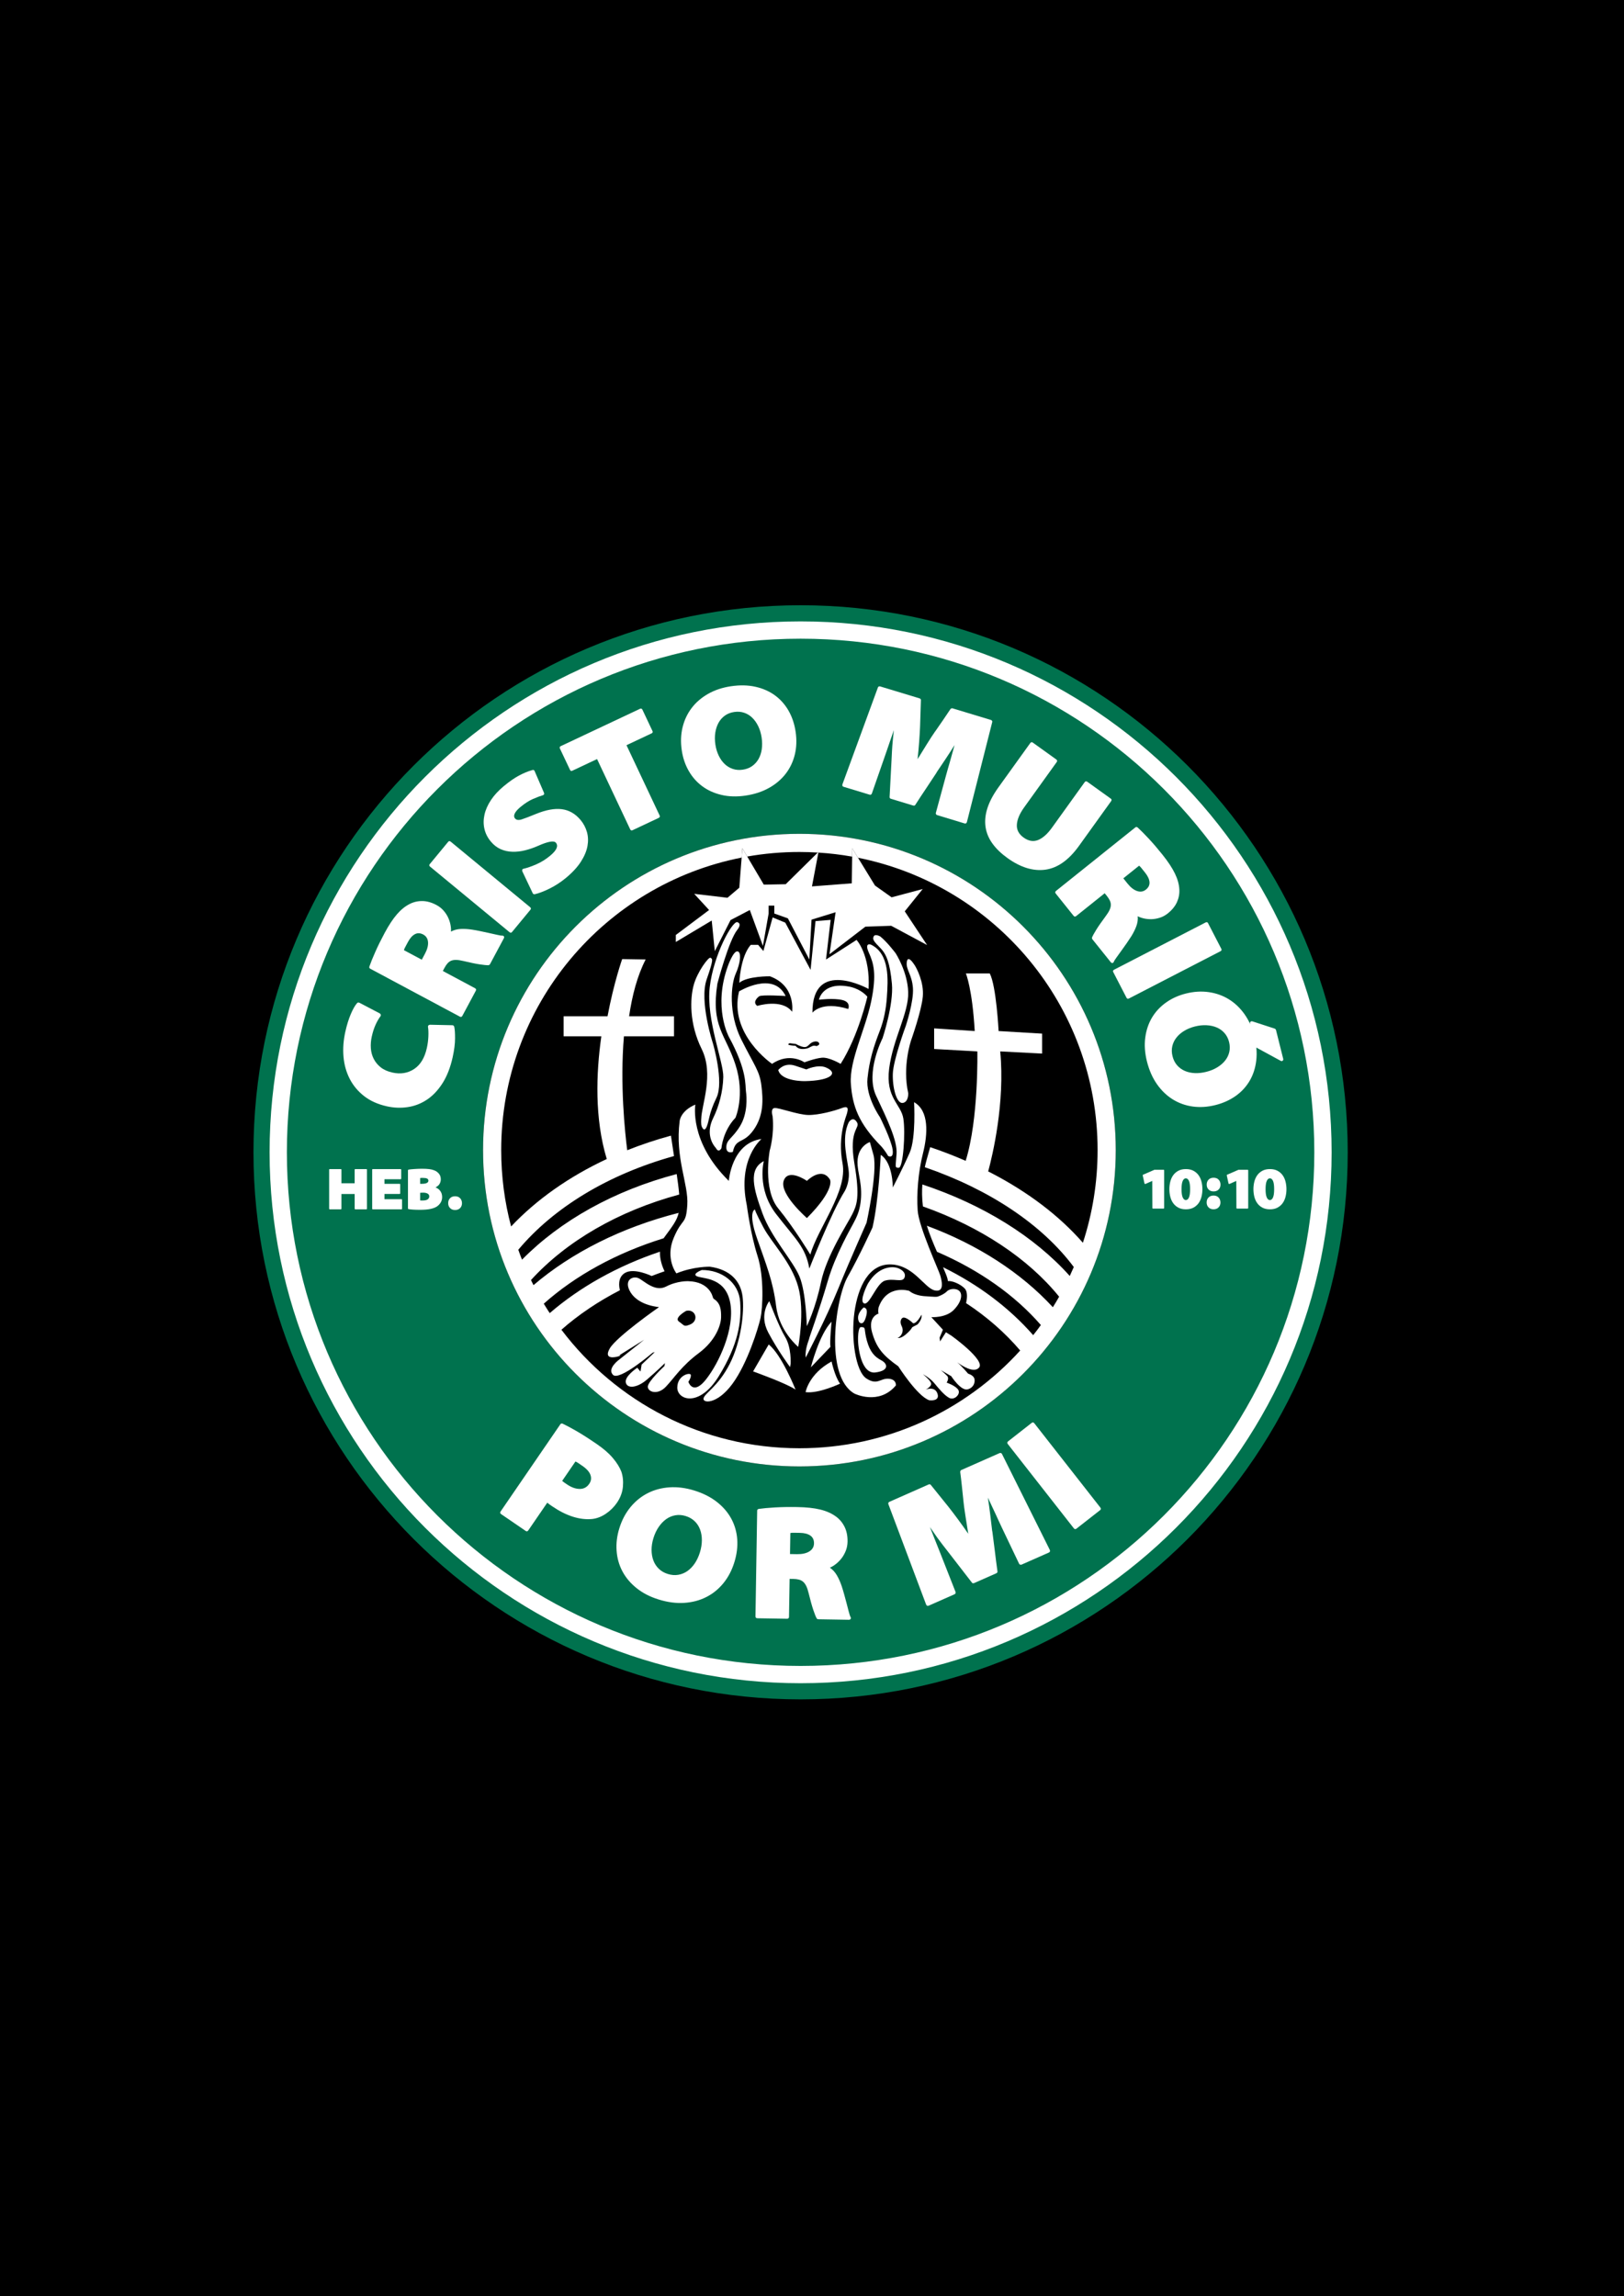 <?xml version="1.0" encoding="utf-8"?>
<!-- Generator: Adobe Illustrator 25.3.0, SVG Export Plug-In . SVG Version: 6.00 Build 0)  -->
<svg version="1.1" id="Layer_1" xmlns="http://www.w3.org/2000/svg" xmlns:xlink="http://www.w3.org/1999/xlink" x="0px" y="0px"
	 viewBox="0 0 841.89 1190.55" style="enable-background:new 0 0 841.89 1190.55;" xml:space="preserve">
<style type="text/css">
	.st0{fill:#00724E;}
	.st1{fill:#FFFFFF;}
</style>
<rect width="841.89" height="1190.55"/>
<g>
	<path class="st0" d="M415.04,313.81c-156.66,0-283.64,127-283.64,283.64c0,156.65,126.98,283.64,283.64,283.64
		c156.65,0,283.63-126.99,283.63-283.64C698.67,440.81,571.69,313.81,415.04,313.81z M414.42,760.31c-90.57,0-164-73.42-164-163.98
		c0-90.58,73.43-164.01,164-164.01s163.99,73.43,163.99,164.01C578.41,686.89,504.99,760.31,414.42,760.31z"/>
	<path class="st1" d="M415.04,322.18c-152.04,0-275.28,123.25-275.28,275.27c0,152.03,123.24,275.27,275.28,275.27
		c152.02,0,275.28-123.24,275.28-275.27C690.32,445.43,567.06,322.18,415.04,322.18z M415.04,863.76
		c-147.09,0-266.32-119.23-266.32-266.31c0-147.07,119.23-266.3,266.32-266.3c147.07,0,266.31,119.23,266.31,266.3
		C681.35,744.53,562.11,863.76,415.04,863.76z"/>
	<g>
		<path class="st1" d="M235.9,538.4c0.01-2.8-0.13-4.81-0.42-6.05c-0.07-0.18-0.18-0.36-0.34-0.54c-0.16-0.17-0.35-0.26-0.57-0.25
			l-11.69-0.25c-0.34,0.04-0.61,0.16-0.8,0.37c-0.19,0.21-0.26,0.46-0.21,0.75c0.22,1.28,0.29,2.93,0.2,4.95
			c-0.09,2.02-0.35,4.02-0.79,5.99c-1.14,5.12-3.34,8.75-6.62,10.91c-3.28,2.15-7.02,2.76-11.23,1.82
			c-2.45-0.55-4.46-1.44-6.03-2.68c-1.57-1.24-2.78-2.7-3.64-4.38c-0.86-1.67-1.36-3.51-1.51-5.5c-0.14-1.99,0.01-4.03,0.48-6.1
			c0.53-2.4,1.2-4.47,2.01-6.22c0.81-1.75,1.65-3.2,2.52-4.35c0.17-0.24,0.21-0.5,0.13-0.77c-0.08-0.27-0.24-0.49-0.48-0.65
			l-10.6-5.55c-0.51-0.22-0.92-0.15-1.23,0.23c-1.04,1.17-2.12,3.05-3.23,5.66c-1.11,2.61-2.06,5.67-2.84,9.19
			c-0.98,4.43-1.3,8.72-0.94,12.89c0.36,4.17,1.43,7.98,3.2,11.45c1.77,3.47,4.26,6.46,7.45,8.96c3.19,2.5,7.14,4.27,11.83,5.32
			c3.63,0.81,7.22,0.95,10.77,0.42c3.56-0.52,6.86-1.79,9.91-3.8c3.05-2.01,5.75-4.83,8.1-8.48c2.35-3.65,4.13-8.19,5.34-13.63
			C235.48,544.43,235.89,541.19,235.9,538.4z"/>
		<path class="st1" d="M231.97,499.52c0.56-0.63,1.19-1.1,1.91-1.4c0.72-0.3,1.58-0.44,2.6-0.42c1.01,0.02,2.26,0.2,3.74,0.56
			c3.57,0.86,6.4,1.44,8.49,1.75c2.09,0.32,3.58,0.46,4.46,0.43c0.39-0.04,0.68-0.23,0.86-0.56l7.15-13.36
			c0.21-0.39,0.23-0.71,0.06-0.99c-0.16-0.27-0.43-0.42-0.79-0.43c-0.51,0.04-1.49-0.11-2.92-0.45c-1.43-0.33-2.93-0.67-4.48-1
			c-1.38-0.31-2.79-0.61-4.21-0.9c-1.42-0.3-2.79-0.55-4.1-0.75c-2.12-0.33-4.1-0.44-5.95-0.35c-1.85,0.1-3.52,0.55-5,1.37
			c0.08-1.07-0.01-2.25-0.25-3.53c-0.25-1.28-0.66-2.53-1.23-3.77c-0.58-1.24-1.36-2.43-2.36-3.58c-0.99-1.15-2.21-2.11-3.66-2.89
			c-2.5-1.34-4.92-2.03-7.26-2.07c-2.33-0.04-4.52,0.45-6.55,1.47c-2.35,1.16-4.58,2.94-6.67,5.35c-2.09,2.41-4.24,5.66-6.43,9.76
			c-1.93,3.61-3.56,6.91-4.87,9.89c-1.32,2.98-2.32,5.46-3.01,7.45c-0.16,0.53-0.03,0.92,0.41,1.15l46.45,24.85
			c0.58,0.31,1.02,0.17,1.33-0.4l6.96-13c0.31-0.58,0.17-1.02-0.4-1.33l-16.69-8.93l0.81-1.52
			C230.88,500.95,231.42,500.15,231.97,499.52z M220.27,494.56l-1.62,3.03l-9.25-4.95c0.11-0.44,0.33-0.97,0.67-1.59
			c0.33-0.63,0.81-1.52,1.43-2.67c1.06-1.97,2.25-3.32,3.59-4.02c1.34-0.71,2.78-0.65,4.32,0.17c1.49,0.8,2.32,2.09,2.48,3.88
			C222.04,490.2,221.51,492.25,220.27,494.56z"/>
		<path class="st1" d="M264.11,483.3c0.51,0.42,0.95,0.39,1.33-0.07l9.54-11.56c0.38-0.46,0.32-0.9-0.18-1.32l-41.14-33.95
			c-0.51-0.42-0.95-0.39-1.33,0.07l-9.54,11.56c-0.38,0.46-0.32,0.9,0.18,1.32L264.11,483.3z"/>
		<path class="st1" d="M254.38,436.24c1.53,1.85,3.25,3.19,5.15,4.03c1.9,0.84,3.92,1.29,6.07,1.35c2.15,0.07,4.35-0.18,6.62-0.75
			c2.26-0.56,4.49-1.33,6.67-2.29c5.18-2.31,8.28-2.85,9.29-1.64c1.39,1.68,0.41,3.92-2.95,6.71c-2.31,1.92-4.72,3.42-7.23,4.5
			c-2.51,1.09-4.71,1.85-6.61,2.29c-0.32,0.05-0.52,0.2-0.63,0.47c-0.1,0.26-0.09,0.55,0.03,0.88l5.4,11.38
			c0.06,0.16,0.21,0.29,0.43,0.39c0.22,0.1,0.45,0.12,0.69,0.06c0.95-0.22,2.05-0.56,3.3-1.03c1.25-0.46,2.59-1.05,4.03-1.75
			c1.44-0.7,2.91-1.52,4.39-2.47c1.48-0.95,2.92-2,4.31-3.15c3.41-2.82,6-5.64,7.8-8.44c1.79-2.8,2.93-5.5,3.4-8.09
			c0.47-2.59,0.38-5.04-0.28-7.33c-0.66-2.29-1.74-4.34-3.24-6.15c-2.72-3.28-5.97-5.16-9.74-5.65c-3.78-0.49-8.28,0.34-13.53,2.49
			c-3.23,1.33-5.65,2.26-7.27,2.78c-1.62,0.53-2.78,0.37-3.48-0.47c-0.59-0.71-0.64-1.58-0.14-2.6c0.5-1.02,1.49-2.14,2.96-3.36
			c2.27-1.88,4.44-3.27,6.5-4.16c2.06-0.89,3.75-1.53,5.07-1.91c0.68-0.21,0.88-0.65,0.59-1.34l-4.83-11.21
			c-0.22-0.52-0.61-0.7-1.17-0.52c-2.19,0.61-4.48,1.55-6.87,2.82c-2.39,1.27-5.03,3.11-7.93,5.51c-2.78,2.3-5,4.71-6.67,7.23
			c-1.67,2.52-2.79,5.04-3.35,7.57c-0.56,2.53-0.58,4.97-0.04,7.33C251.65,432.09,252.74,434.26,254.38,436.24z"/>
		<path class="st1" d="M295.5,399.17c0.26,0.54,0.66,0.69,1.2,0.43l12.82-6.04l17.15,36.39c0.28,0.59,0.69,0.76,1.23,0.51
			l13.56-6.39c0.59-0.28,0.75-0.72,0.47-1.31l-17.15-36.39l12.97-6.11c0.59-0.28,0.76-0.69,0.5-1.23l-5.2-11.04
			c-0.28-0.59-0.72-0.75-1.31-0.47l-41.06,19.35c-0.54,0.26-0.68,0.68-0.4,1.27L295.5,399.17z"/>
		<path class="st1" d="M357,399.63c1.83,3.21,4.16,5.87,7.02,7.99c2.85,2.12,6.18,3.63,9.98,4.53c3.8,0.9,7.95,1.02,12.43,0.36
			c4.65-0.68,8.73-2.02,12.25-4s6.4-4.43,8.65-7.36c2.25-2.93,3.81-6.23,4.71-9.93c0.89-3.69,1.03-7.62,0.42-11.78
			c-0.6-4.05-1.81-7.68-3.63-10.89c-1.83-3.21-4.18-5.87-7.06-7.99c-2.88-2.11-6.25-3.61-10.1-4.47c-3.85-0.87-8.08-0.96-12.67-0.29
			c-4.49,0.66-8.46,1.98-11.92,3.95c-3.46,1.97-6.3,4.42-8.52,7.34c-2.22,2.92-3.79,6.24-4.7,9.97c-0.91,3.72-1.06,7.67-0.45,11.83
			C353.97,392.84,355.17,396.42,357,399.63z M370.81,379.87c0.3-1.92,0.86-3.63,1.69-5.13c0.83-1.5,1.93-2.74,3.3-3.72
			c1.37-0.98,2.98-1.6,4.82-1.87c1.84-0.27,3.55-0.14,5.15,0.4c1.6,0.54,3.01,1.41,4.23,2.61c1.23,1.2,2.26,2.68,3.1,4.43
			c0.84,1.75,1.42,3.71,1.74,5.87c0.31,2.11,0.33,4.11,0.06,6c-0.27,1.89-0.83,3.57-1.66,5.05c-0.83,1.48-1.94,2.7-3.31,3.68
			c-1.38,0.98-3.01,1.6-4.9,1.88c-1.84,0.27-3.56,0.14-5.15-0.4c-1.6-0.54-3.01-1.39-4.23-2.56c-1.22-1.17-2.25-2.62-3.08-4.35
			c-0.83-1.73-1.41-3.64-1.72-5.75C370.53,383.83,370.52,381.79,370.81,379.87z"/>
		<path class="st1" d="M437.36,407.95l13.49,4.09c0.26,0.08,0.5,0.05,0.71-0.08c0.21-0.14,0.36-0.33,0.44-0.6l6.53-18.74
			c0.42-1.19,0.88-2.52,1.38-3.99c0.5-1.47,0.99-2.88,1.45-4.23c0.4-1.13,0.73-2.09,1-2.87c0.26-0.78,0.6-1.76,1.02-2.94
			c-0.21,1.99-0.37,3.58-0.5,4.77c-0.13,1.19-0.22,2.24-0.28,3.17c-0.05,0.93-0.12,1.89-0.19,2.89c-0.08,1-0.14,2.35-0.2,4.05
			l-1.04,19.8c-0.02,0.45,0.23,0.75,0.75,0.91l11.45,3.47c0.52,0.16,0.9,0.04,1.13-0.34c1.84-2.87,3.69-5.69,5.56-8.46
			c1.87-2.77,3.71-5.57,5.54-8.38l-0.1,0.05c1.44-2.13,2.98-4.41,4.59-6.83c1.62-2.42,3.2-4.88,4.76-7.38
			c-0.58,2.11-1.07,3.86-1.46,5.25c-0.39,1.39-0.75,2.66-1.06,3.79c-0.32,1.13-0.63,2.22-0.95,3.27c-0.3,0.99-0.64,2.2-1.01,3.63
			l-5.2,19.14c-0.08,0.26-0.06,0.51,0.07,0.75c0.13,0.24,0.32,0.4,0.58,0.48l14.19,4.3c0.63,0.19,1.04-0.05,1.25-0.73l13.11-51.76
			c0.08-0.26,0.05-0.5-0.08-0.71c-0.14-0.21-0.33-0.36-0.6-0.44l-19.92-6.03c-0.21-0.06-0.42-0.04-0.62,0.07
			c-0.2,0.11-0.36,0.23-0.46,0.37c-1.28,1.95-2.57,3.87-3.88,5.76c-1.31,1.89-2.64,3.8-3.96,5.73l0.02-0.08
			c-1.31,1.89-2.78,4.14-4.4,6.76c-1.62,2.62-3.22,5.2-4.79,7.75c0.32-2.93,0.58-5.83,0.8-8.7c0.21-2.87,0.37-5.52,0.48-7.94
			l0.45-13.9c0.04-0.5-0.21-0.83-0.73-0.99l-20.46-6.2c-0.21-0.06-0.43-0.04-0.66,0.06c-0.23,0.1-0.39,0.28-0.46,0.54l-18.37,50.16
			C436.52,407.33,436.74,407.76,437.36,407.95z"/>
		<path class="st1" d="M510.92,428.81c0.46,3.06,1.65,5.91,3.58,8.57c1.92,2.66,4.5,5.15,7.74,7.48c6.83,4.91,13.4,6.92,19.72,6.05
			c6.31-0.88,12.1-4.98,17.36-12.29L576,415.4c0.38-0.53,0.33-0.97-0.16-1.32l-12.18-8.75c-0.53-0.38-0.99-0.31-1.37,0.22
			l-16.92,23.55c-2.39,3.33-4.81,5.47-7.25,6.44c-2.44,0.97-4.93,0.54-7.46-1.27c-2.53-1.82-3.7-4.07-3.51-6.76
			c0.18-2.69,1.43-5.63,3.72-8.83l16.92-23.55c0.38-0.53,0.31-0.99-0.22-1.37l-12.18-8.75c-0.49-0.35-0.92-0.26-1.31,0.27
			l-16.45,22.89c-2.77,3.86-4.7,7.5-5.78,10.93C510.77,422.52,510.46,425.76,510.92,428.81z"/>
		<path class="st1" d="M547.31,463.3l9.22,11.51c0.41,0.51,0.87,0.56,1.38,0.15l14.77-11.83l1.08,1.34
			c0.68,0.85,1.21,1.66,1.57,2.42c0.36,0.76,0.54,1.53,0.53,2.3c-0.01,0.78-0.22,1.63-0.63,2.55c-0.41,0.92-1.08,2-1.99,3.22
			c-2.19,2.94-3.84,5.32-4.95,7.12c-1.11,1.8-1.83,3.11-2.15,3.93c-0.12,0.37-0.06,0.71,0.18,1.01l9.48,11.83
			c0.27,0.34,0.57,0.49,0.88,0.45c0.32-0.04,0.55-0.23,0.7-0.56c0.17-0.49,0.69-1.32,1.56-2.51c0.87-1.19,1.76-2.43,2.68-3.72
			c0.83-1.15,1.66-2.32,2.49-3.51c0.83-1.19,1.6-2.35,2.31-3.47c1.13-1.82,2.02-3.59,2.66-5.33c0.64-1.74,0.88-3.45,0.71-5.14
			c0.95,0.49,2.07,0.88,3.34,1.16c1.27,0.28,2.59,0.39,3.95,0.35c1.36-0.04,2.77-0.3,4.22-0.76c1.45-0.46,2.81-1.2,4.09-2.23
			c2.22-1.77,3.8-3.73,4.76-5.86c0.95-2.13,1.36-4.33,1.22-6.6c-0.14-2.62-0.9-5.36-2.3-8.24c-1.39-2.87-3.54-6.12-6.44-9.75
			c-2.56-3.2-4.95-5.99-7.18-8.37c-2.22-2.38-4.11-4.28-5.66-5.7c-0.43-0.36-0.83-0.38-1.22-0.08l-41.11,32.93
			C546.95,462.33,546.9,462.79,547.31,463.3z M590.52,448.84c0.36,0.27,0.76,0.69,1.2,1.24c0.44,0.55,1.08,1.34,1.9,2.37
			c1.4,1.75,2.16,3.38,2.29,4.89c0.12,1.51-0.5,2.81-1.86,3.9c-1.32,1.06-2.84,1.31-4.54,0.75c-1.71-0.56-3.38-1.86-5.02-3.91
			l-2.15-2.69L590.52,448.84z"/>
		<path class="st1" d="M633.14,491.96l-6.88-13.32c-0.28-0.53-0.7-0.65-1.29-0.35l-47.39,24.47c-0.58,0.3-0.74,0.72-0.46,1.25
			l6.88,13.32c0.28,0.53,0.7,0.65,1.29,0.35l47.39-24.47C633.26,492.92,633.41,492.5,633.14,491.96z"/>
		<path class="st1" d="M665.22,548.97l-3.74-14.94c-0.07-0.27-0.27-0.5-0.6-0.69l-11.59-3.77c-0.42-0.12-0.76-0.06-1.01,0.17
			s-0.32,0.56-0.22,0.98l0.11,0.42c-0.86-1.91-1.86-3.67-3.01-5.3c-2.31-3.25-5.03-5.83-8.15-7.75c-3.13-1.92-6.59-3.15-10.39-3.69
			c-3.79-0.54-7.73-0.3-11.81,0.72c-3.87,0.97-7.31,2.52-10.32,4.66c-3.01,2.13-5.43,4.72-7.26,7.77c-1.82,3.05-3,6.51-3.52,10.39
			c-0.52,3.87-0.23,8.01,0.87,12.41c1.15,4.55,2.88,8.48,5.2,11.79c2.32,3.3,5.04,5.92,8.18,7.87c3.13,1.94,6.58,3.18,10.34,3.7
			c3.77,0.52,7.69,0.27,11.77-0.75c3.97-1,7.46-2.57,10.47-4.7c3.02-2.13,5.43-4.74,7.25-7.81c1.82-3.08,2.97-6.57,3.45-10.5
			c0.27-2.19,0.29-4.47,0.05-6.84c0.07,0.09,0.16,0.15,0.26,0.17l12.32,6.71c0.4,0.23,0.75,0.23,1.05-0.02
			C665.23,549.73,665.33,549.39,665.22,548.97z M637.27,545.43c-0.37,1.64-1.1,3.13-2.17,4.47c-1.07,1.34-2.44,2.52-4.1,3.52
			c-1.66,1.01-3.55,1.78-5.67,2.31c-2.07,0.52-4.06,0.74-5.96,0.65c-1.91-0.08-3.64-0.47-5.19-1.15s-2.88-1.66-3.99-2.93
			c-1.1-1.27-1.89-2.83-2.35-4.69c-0.46-1.8-0.49-3.52-0.12-5.16c0.38-1.64,1.09-3.13,2.14-4.46c1.04-1.34,2.38-2.5,4.02-3.5
			c1.63-1,3.49-1.76,5.55-2.28c2.12-0.53,4.15-0.75,6.09-0.64c1.94,0.1,3.7,0.49,5.28,1.17c1.57,0.67,2.91,1.65,4.02,2.92
			c1.11,1.27,1.89,2.8,2.34,4.61C637.61,542.07,637.65,543.79,637.27,545.43z"/>
	</g>
	<g>
		<path class="st1" d="M322.92,770.84c0.26-2.89-0.02-5.5-0.82-7.84c-0.87-2.25-2.33-4.59-4.38-7.02c-2.05-2.44-4.83-4.86-8.34-7.26
			c-4.12-2.82-7.6-5.05-10.44-6.69c-2.84-1.63-5.24-2.92-7.22-3.86c-0.53-0.23-0.94-0.13-1.23,0.29l-30.95,45.18
			c-0.39,0.56-0.3,1.04,0.27,1.42l12.72,8.71c0.51,0.35,0.96,0.25,1.35-0.31l9.82-14.33c0.34,0.3,0.75,0.62,1.22,0.94
			c0.47,0.32,0.94,0.64,1.41,0.96c3.56,2.44,7.09,4.22,10.59,5.34c3.5,1.12,6.87,1.52,10.12,1.2c2.48-0.3,4.85-1.22,7.11-2.77
			c2.26-1.55,4.17-3.44,5.71-5.69C321.63,776.49,322.66,773.73,322.92,770.84z M305.45,769.36c-1.22,1.78-2.88,2.65-4.99,2.62
			c-2.11-0.03-4.29-0.82-6.54-2.36c-0.61-0.42-1.1-0.75-1.48-1.01c-0.33-0.23-0.66-0.49-1.01-0.79l6.88-10.05
			c0.44,0.16,0.94,0.44,1.5,0.82c0.56,0.39,1.24,0.85,2.04,1.4c2.29,1.57,3.72,3.17,4.26,4.78
			C306.67,766.38,306.45,767.91,305.45,769.36z"/>
		<path class="st1" d="M379.15,787.5c-1.75-3.27-4.24-6.19-7.46-8.73c-3.22-2.54-7.14-4.53-11.75-5.96
			c-4.5-1.39-8.82-1.94-12.95-1.65c-4.13,0.29-7.9,1.31-11.29,3.06c-3.39,1.74-6.36,4.15-8.88,7.23c-2.53,3.08-4.44,6.71-5.74,10.89
			c-1.23,3.96-1.71,7.85-1.43,11.68c0.27,3.83,1.27,7.38,2.99,10.64c1.72,3.27,4.16,6.18,7.33,8.73c3.16,2.55,6.99,4.53,11.49,5.92
			c4.66,1.45,9.09,2.03,13.28,1.75c4.19-0.28,7.99-1.28,11.41-3.02c3.42-1.73,6.38-4.13,8.87-7.19c2.49-3.06,4.39-6.68,5.68-10.86
			c1.26-4.07,1.75-8.02,1.49-11.84C381.91,794.33,380.9,790.77,379.15,787.5z M362.83,804.91c-0.66,2.12-1.54,4-2.64,5.65
			c-1.11,1.65-2.38,2.98-3.82,3.99c-1.44,1.01-3.03,1.66-4.75,1.96c-1.73,0.3-3.54,0.15-5.44-0.44c-1.84-0.57-3.39-1.47-4.65-2.69
			c-1.26-1.22-2.19-2.66-2.81-4.3c-0.62-1.65-0.93-3.47-0.94-5.46c-0.01-1.99,0.32-4.05,0.97-6.16c0.67-2.17,1.58-4.09,2.72-5.76
			c1.14-1.67,2.44-3.02,3.89-4.06c1.45-1.04,3.04-1.7,4.77-2c1.73-0.3,3.51-0.16,5.36,0.41c1.84,0.57,3.39,1.47,4.65,2.69
			c1.26,1.22,2.19,2.67,2.8,4.34c0.61,1.68,0.92,3.52,0.91,5.54C363.84,800.65,363.5,802.74,362.83,804.91z"/>
		<path class="st1" d="M439.98,835.54c-0.37-1.48-0.78-3.02-1.2-4.62c-0.37-1.43-0.76-2.87-1.17-4.32c-0.4-1.45-0.82-2.84-1.25-4.15
			c-0.71-2.11-1.54-4-2.51-5.66c-0.97-1.66-2.18-2.99-3.64-3.98c1.03-0.44,2.08-1.07,3.14-1.91c1.06-0.84,2.03-1.81,2.9-2.93
			c0.87-1.12,1.6-2.41,2.19-3.88c0.59-1.47,0.9-3.05,0.93-4.75c0.05-2.95-0.46-5.51-1.54-7.69c-1.07-2.17-2.56-3.96-4.47-5.35
			c-2.19-1.62-4.89-2.83-8.12-3.62c-3.22-0.79-7.25-1.22-12.07-1.3c-4.26-0.07-8.08,0-11.46,0.2c-3.38,0.2-6.15,0.45-8.32,0.76
			c-0.57,0.11-0.86,0.41-0.87,0.92L391.64,838c-0.01,0.68,0.32,1.03,1.01,1.04l15.33,0.25c0.68,0.01,1.03-0.32,1.04-1.01l0.32-19.67
			l1.79,0.03c1.13,0.02,2.13,0.13,2.98,0.35c0.85,0.21,1.58,0.58,2.2,1.1c0.62,0.52,1.16,1.25,1.63,2.2
			c0.47,0.94,0.89,2.19,1.26,3.73c0.91,3.71,1.71,6.6,2.41,8.68c0.7,2.09,1.28,3.53,1.72,4.33c0.22,0.34,0.53,0.52,0.93,0.53
			l15.75,0.26c0.45,0.01,0.77-0.13,0.94-0.41c0.17-0.28,0.18-0.59,0.02-0.94C440.68,838,440.35,837.03,439.98,835.54z
			 M419.57,804.38c-1.58,1-3.73,1.47-6.45,1.43l-3.58-0.06l0.18-10.9c0.46-0.11,1.05-0.15,1.79-0.14c0.74,0.01,1.79,0.03,3.15,0.05
			c2.33,0.04,4.14,0.51,5.43,1.41c1.29,0.9,1.92,2.26,1.89,4.08C421.95,802,421.15,803.38,419.57,804.38z"/>
		<path class="st1" d="M519.44,753.88c-0.11-0.26-0.3-0.43-0.55-0.5c-0.25-0.08-0.51-0.06-0.77,0.06l-19.79,8.75
			c-0.21,0.09-0.35,0.25-0.44,0.47c-0.09,0.23-0.12,0.43-0.1,0.61c0.32,2.41,0.6,4.8,0.84,7.17c0.24,2.38,0.5,4.78,0.76,7.2
			l-0.03-0.08c0.24,2.38,0.61,5.15,1.11,8.31c0.5,3.16,0.99,6.28,1.48,9.36c-1.74-2.52-3.49-4.99-5.27-7.4
			c-1.78-2.41-3.45-4.61-5.01-6.59l-9.07-11.26c-0.31-0.42-0.73-0.52-1.24-0.29l-20.33,8.99c-0.21,0.09-0.37,0.26-0.48,0.49
			c-0.11,0.24-0.11,0.48,0,0.74l19.54,51.99c0.3,0.68,0.76,0.88,1.38,0.6l13.4-5.92c0.26-0.11,0.43-0.3,0.5-0.55
			c0.08-0.25,0.06-0.5-0.06-0.77l-7.55-19.2c-0.48-1.22-1.02-2.58-1.62-4.08c-0.6-1.5-1.18-2.94-1.72-4.31
			c-0.45-1.16-0.84-2.14-1.16-2.93c-0.32-0.79-0.72-1.79-1.19-3.01c1.19,1.71,2.14,3.08,2.84,4.1c0.7,1.03,1.34,1.92,1.93,2.68
			c0.59,0.77,1.19,1.57,1.81,2.41c0.62,0.84,1.48,1.95,2.59,3.33l12.61,16.31c0.29,0.37,0.69,0.44,1.21,0.21l11.37-5.03
			c0.52-0.23,0.74-0.57,0.66-1.04c-0.49-3.51-0.95-6.98-1.35-10.44c-0.41-3.45-0.85-6.9-1.32-10.36l-0.04,0.11
			c-0.31-2.66-0.64-5.49-1.01-8.49c-0.37-3-0.78-6.02-1.25-9.04c0.97,2.05,1.77,3.77,2.41,5.13c0.63,1.37,1.21,2.6,1.73,3.7
			c0.52,1.11,1.01,2.18,1.47,3.22c0.44,0.99,0.99,2.17,1.66,3.55l8.88,18.61c0.11,0.26,0.3,0.44,0.56,0.54
			c0.26,0.1,0.52,0.1,0.78-0.02l14.1-6.23c0.62-0.28,0.79-0.75,0.49-1.43L519.44,753.88z"/>
		<path class="st1" d="M536.21,737.96c-0.42-0.54-0.88-0.61-1.37-0.23l-12.27,9.61c-0.49,0.39-0.53,0.85-0.11,1.38l34.19,43.65
			c0.42,0.54,0.88,0.61,1.37,0.23l12.27-9.61c0.49-0.39,0.53-0.85,0.11-1.38L536.21,737.96z"/>
	</g>
	<g>
		<path class="st1" d="M189.88,606.15h-5.66c-0.25,0-0.37,0.12-0.37,0.37v6.98H177v-6.98c0-0.25-0.12-0.37-0.37-0.37h-5.66
			c-0.23,0-0.34,0.12-0.34,0.37v20.12c0,0.25,0.11,0.37,0.34,0.37h5.66c0.25,0,0.37-0.12,0.37-0.37v-7.57h6.86v7.57
			c0,0.25,0.12,0.37,0.37,0.37h5.66c0.23,0,0.34-0.12,0.34-0.37v-20.12C190.22,606.27,190.11,606.15,189.88,606.15z"/>
		<path class="st1" d="M208.09,621.76h-8.78v-2.72h7.82c0.23,0,0.34-0.12,0.34-0.37v-4.54c0-0.23-0.11-0.34-0.34-0.34h-7.82v-2.38
			h8.31c0.25,0,0.37-0.11,0.37-0.34v-4.54c0-0.25-0.12-0.37-0.37-0.37h-14.34c-0.23,0-0.34,0.12-0.34,0.37v20.12
			c0,0.25,0.11,0.37,0.34,0.37h14.8c0.23,0,0.34-0.12,0.34-0.37v-4.54C208.43,621.87,208.31,621.76,208.09,621.76z"/>
		<path class="st1" d="M225.76,615.64c1.03-0.51,1.75-1.14,2.15-1.87c0.4-0.73,0.6-1.51,0.6-2.33c0-1.15-0.32-2.12-0.97-2.9
			c-0.65-0.78-1.43-1.35-2.33-1.7c-0.41-0.16-0.83-0.3-1.27-0.42c-0.43-0.11-0.91-0.2-1.42-0.26c-0.52-0.06-1.09-0.11-1.71-0.14
			c-0.63-0.03-1.33-0.05-2.12-0.05c-0.68,0-1.36,0.02-2.06,0.05c-0.69,0.03-1.34,0.07-1.96,0.11c-0.62,0.04-1.18,0.09-1.68,0.14
			c-0.51,0.05-0.91,0.11-1.22,0.17c-0.06,0.02-0.12,0.07-0.19,0.14c-0.06,0.07-0.09,0.14-0.09,0.2v19.78c0,0.08,0.03,0.15,0.09,0.22
			c0.06,0.06,0.12,0.1,0.19,0.12c0.56,0.1,1.31,0.19,2.27,0.26c0.96,0.07,2.15,0.11,3.57,0.11c2.29,0,4.14-0.15,5.56-0.46
			c1.42-0.31,2.54-0.74,3.37-1.3c0.78-0.54,1.42-1.22,1.92-2.04c0.49-0.82,0.74-1.76,0.74-2.81c0-1.19-0.3-2.22-0.9-3.07
			C227.7,616.71,226.85,616.07,225.76,615.64z M217.79,610.79c0.19-0.04,0.4-0.06,0.65-0.06c0.27,0,0.61,0,1.02,0
			c1.75,0,2.63,0.47,2.63,1.42c0,0.52-0.28,0.92-0.83,1.21c-0.56,0.29-1.43,0.43-2.63,0.43h-0.83V610.79z M222.26,621.29
			c-0.18,0.27-0.41,0.49-0.71,0.66c-0.3,0.18-0.65,0.3-1.05,0.37c-0.4,0.07-0.82,0.11-1.25,0.11c-0.33,0-0.61,0-0.83,0
			c-0.23,0-0.43-0.01-0.62-0.03v-3.96l1.11-0.06c1.03-0.06,1.89,0.07,2.58,0.39c0.69,0.32,1.04,0.84,1.04,1.56
			C222.52,620.71,222.43,621.03,222.26,621.29z"/>
		<path class="st1" d="M235.92,620.24c-1.09,0-1.96,0.34-2.61,1c-0.65,0.67-0.97,1.53-0.97,2.58c0,1.03,0.32,1.88,0.97,2.55
			c0.65,0.67,1.52,1,2.61,1c1.09,0,1.96-0.34,2.61-1c0.65-0.67,0.97-1.52,0.97-2.55c-0.02-1.05-0.35-1.91-0.99-2.58
			C237.88,620.58,237.02,620.24,235.92,620.24z"/>
	</g>
	<g>
		<path class="st1" d="M603.12,606.49h-4.6l-5.9,2.56c-0.08,0.02-0.14,0.07-0.19,0.15c-0.04,0.08-0.05,0.17-0.03,0.25l0.9,4.14
			c0.04,0.12,0.11,0.21,0.22,0.25c0.1,0.04,0.21,0.04,0.31,0c0.54-0.23,1.11-0.48,1.72-0.76c0.61-0.28,1.2-0.54,1.78-0.79
			l0.06,13.97c0,0.25,0.11,0.37,0.34,0.37h5.41c0.25,0,0.37-0.12,0.37-0.37v-19.41C603.49,606.61,603.37,606.49,603.12,606.49z"/>
		<path class="st1" d="M621.34,609.32c-0.69-0.96-1.58-1.73-2.66-2.3c-1.08-0.58-2.38-0.87-3.91-0.87c-1.53,0-2.83,0.29-3.91,0.87
			c-1.08,0.58-1.97,1.34-2.66,2.3c-0.69,0.96-1.19,2.07-1.51,3.32c-0.32,1.26-0.48,2.56-0.48,3.92c0,1.38,0.16,2.7,0.48,3.96
			c0.32,1.26,0.82,2.36,1.51,3.32c0.69,0.96,1.58,1.73,2.66,2.3c1.08,0.58,2.38,0.87,3.91,0.87c1.52,0,2.83-0.29,3.91-0.87
			c1.08-0.58,1.97-1.34,2.66-2.3c0.69-0.96,1.19-2.07,1.51-3.32c0.32-1.26,0.48-2.57,0.48-3.96c0-1.36-0.16-2.67-0.48-3.92
			C622.53,611.38,622.03,610.28,621.34,609.32z M616.36,620.86c-0.4,0.91-0.94,1.36-1.62,1.36c-0.66,0-1.19-0.45-1.61-1.36
			c-0.41-0.91-0.62-2.34-0.62-4.3c0-1.96,0.21-3.38,0.62-4.28c0.41-0.9,0.95-1.34,1.61-1.34c0.68,0,1.22,0.45,1.62,1.34
			c0.4,0.9,0.6,2.32,0.6,4.28C616.96,618.52,616.76,619.95,616.36,620.86z"/>
		<path class="st1" d="M629.11,619.87c-1.09,0-1.96,0.34-2.61,1c-0.65,0.67-0.97,1.53-0.97,2.58c0,1.03,0.32,1.88,0.97,2.55
			c0.65,0.67,1.52,1,2.61,1c1.09,0,1.96-0.34,2.61-1c0.65-0.67,0.97-1.52,0.97-2.55c-0.02-1.05-0.35-1.91-0.99-2.58
			C631.06,620.21,630.2,619.87,629.11,619.87z"/>
		<path class="st1" d="M629.14,610.63c-1.09,0-1.96,0.33-2.61,0.99c-0.65,0.66-0.97,1.51-0.97,2.56c0,1.05,0.32,1.91,0.97,2.56
			c0.65,0.66,1.52,0.99,2.61,0.99c1.09,0,1.96-0.33,2.61-0.99c0.65-0.66,0.97-1.51,0.97-2.56c-0.02-1.05-0.35-1.91-0.99-2.56
			C631.1,610.96,630.23,610.63,629.14,610.63z"/>
		<path class="st1" d="M646.69,606.49h-4.6l-5.9,2.56c-0.08,0.02-0.14,0.07-0.19,0.15c-0.04,0.08-0.05,0.17-0.03,0.25l0.9,4.14
			c0.04,0.12,0.11,0.21,0.22,0.25c0.1,0.04,0.21,0.04,0.31,0c0.54-0.23,1.11-0.48,1.72-0.76c0.61-0.28,1.2-0.54,1.78-0.79
			l0.06,13.97c0,0.25,0.11,0.37,0.34,0.37h5.41c0.25,0,0.37-0.12,0.37-0.37v-19.41C647.06,606.61,646.94,606.49,646.69,606.49z"/>
		<path class="st1" d="M666.42,612.64c-0.32-1.26-0.82-2.36-1.51-3.32c-0.69-0.96-1.58-1.73-2.66-2.3
			c-1.08-0.58-2.39-0.87-3.91-0.87c-1.53,0-2.83,0.29-3.91,0.87c-1.08,0.58-1.97,1.34-2.66,2.3c-0.69,0.96-1.19,2.07-1.51,3.32
			c-0.32,1.26-0.48,2.56-0.48,3.92c0,1.38,0.16,2.7,0.48,3.96c0.32,1.26,0.82,2.36,1.51,3.32c0.69,0.96,1.58,1.73,2.66,2.3
			c1.08,0.58,2.38,0.87,3.91,0.87c1.52,0,2.83-0.29,3.91-0.87c1.08-0.58,1.97-1.34,2.66-2.3c0.69-0.96,1.19-2.07,1.51-3.32
			c0.32-1.26,0.48-2.57,0.48-3.96C666.9,615.21,666.74,613.9,666.42,612.64z M659.93,620.86c-0.4,0.91-0.94,1.36-1.62,1.36
			c-0.66,0-1.19-0.45-1.61-1.36c-0.41-0.91-0.62-2.34-0.62-4.3c0-1.96,0.21-3.38,0.62-4.28c0.41-0.9,0.95-1.34,1.61-1.34
			c0.68,0,1.22,0.45,1.62,1.34c0.4,0.9,0.6,2.32,0.6,4.28C660.53,618.52,660.33,619.95,659.93,620.86z"/>
	</g>
	<path class="st1" d="M414.42,432.32c-90.57,0-164,73.43-164,164.01c0,90.56,73.43,163.98,164,163.98
		c90.57,0,163.99-73.42,163.99-163.98C578.41,505.75,504.99,432.32,414.42,432.32z M518.52,545.14l21.72,1.12v-10.34l-22.56-1.34
		c0,0-1.18-23.42-4.59-29.87h-12.38c0,0,3.33,7.81,4.59,29.87l-21.04-1.38v10.69l22.4,1.25c0,0,0.74,35.1-6.05,56.71
		c-0.02,0-0.02,0-0.03,0c-0.21-0.1-0.41-0.18-0.61-0.26c-0.04-0.02-0.1-0.05-0.14-0.06c-5.67-2.44-11.54-4.71-17.62-6.75
		c-1.41,4.85-2.5,8.89-2.78,10.4c33.59,11.55,60.79,29.73,77.23,51.75c-0.67,1.56-1.36,3.1-2.09,4.64
		c-18.24-20.38-44.79-36.94-76.4-47.45c-0.25,3.03-0.28,6.76,0.28,11.39c29.85,10.59,54.51,26.93,70.61,46.8
		c-1.04,1.85-2.12,3.67-3.26,5.46c-16.37-17.81-38.87-32.43-65.32-42.24c1.42,4.49,3.37,9.21,5.26,13.5
		c21.93,9.45,40.42,22.51,53.85,37.98c-1.27,1.78-2.61,3.54-3.98,5.25c-12.35-14.12-28.27-26.15-46.73-35.23
		c1.15,2.66,2,4.76,2.31,5.97c0.1,0.42,0.17,0.82,0.22,1.23c2.19-0.29,6.48,1.53,8.68,3.82c1.79,1.86,1.16,5.75,0.73,7.6
		c10.8,7.1,20.25,15.37,28.06,24.57c-28.29,31.14-69.1,50.68-114.47,50.68c-50.4,0-95.16-24.12-123.37-61.45
		c8.82-7.78,19.04-14.67,30.33-20.48c-0.43-1.65-1.32-6.59,2.57-8.95c4.71-2.89,13.86,1.56,13.86,1.56l-0.03,0.03
		c2.21-0.87,4.45-1.68,6.73-2.47c-1.03-2.17-2.54-6.06-2.38-10.16c-22,7.4-41.48,18.34-57.14,31.85c-1.07-1.61-2.09-3.24-3.08-4.88
		c16.36-14.6,37.66-26.33,62.11-33.92c4.98-6.73,6.9-9.29,7.82-13.18c-29.56,7.5-55.46,20.58-75.27,37.48
		c-0.44-0.87-0.89-1.76-1.3-2.64c18.34-20.11,45.2-35.79,76.85-44.34c-0.31-3.67-0.88-7.72-1.31-10.62
		c-32.39,8.52-60.28,24.16-80.19,44.39c-0.68-1.7-1.31-3.41-1.92-5.14c18.34-21.91,46.76-39.16,80.72-48.58l-1.59-10.58
		c-7.73,2.09-15.18,4.59-22.34,7.43l-0.33,0.14c0-0.04-0.01-0.09-0.01-0.14c-1.14-8.91-3.8-34.06-1.69-58.94h25.96v-10.4h-23.28
		c1.58-10.78,4.26-21.08,8.59-29.43l-12.18-0.21c0,0-4.29,12.1-7.59,29.64h-22.77v10.4h19.56c-2.74,19.26-3.54,42.66,2.81,63.62
		l-0.16,0.08c-19.53,9.14-36.35,21.03-49.43,34.89c-3.36-12.63-5.13-25.9-5.13-39.58c0-75.12,53.6-137.73,124.64-151.67l0.38-4.81
		l2.51,4.26c8.79-1.55,17.82-2.36,27.05-2.36c3.2,0,6.38,0.11,9.53,0.3l0.39-0.39l-0.08,0.41c5.93,0.37,11.77,1.06,17.5,2.09
		l0.05-4.31l2.99,4.89C515.62,458.84,569,521.35,569,596.32c0,16.76-2.68,32.91-7.62,48.03c-12.18-13.95-28.34-26.23-47.5-36.18
		c0,0-0.61-0.31-1.6-0.8C514.5,599.16,521.08,571.85,518.52,545.14z"/>
	<path d="M409.37,541.88c1.68,0.34,3.08,0.34,3.08,0.34s1.01,1.81,3.89,1.67s3.35-1,4.69-1.5c1.34-0.51,2.14,0,2.14,0
		s1.94-0.44,1.47-1.51c-0.47-1.07-2.08-1.21-3.68-0.4c-1.61,0.8-2.14,2.55-4.02,2.41c-1.88-0.13-4.35-1.61-4.35-1.61l-3.22-0.4
		C409.37,540.88,407.69,541.55,409.37,541.88z"/>
	<polygon class="st1" points="480.61,489.99 462,480 448.61,480.46 430,494.75 433.18,472.97 420.7,476.83 419.56,497.48 
		408.44,476.15 401.41,473.65 401.41,469.56 398.46,469.56 398.46,473.65 395.51,490.44 388.7,471.83 378.72,477.05 370.55,493.16 
		368.96,477.28 350.35,488.4 350.35,484.77 367.6,471.83 359.88,463.44 377.13,465.48 383.26,460.26 384.47,444.65 384.85,439.84 
		387.36,444.1 395.96,458.67 407.31,458.45 423.94,442.04 424.33,441.65 424.25,442.06 420.93,459.58 441.57,457.99 441.75,444.15 
		441.8,439.84 444.79,444.73 453.6,459.13 462.22,465.25 478.34,460.94 469.03,472.51 	"/>
	<path class="st1" d="M399.13,506.19c13.59,4.96,11.51,18.39,11.51,18.39c-5.28-7.04-18.07-3.04-18.07-3.04
		c-2.4-1.76-0.32-4,0.96-4.96c1.28-0.96,13.75-0.16,13.75-0.16c-6.4-13.27-24.15-2.4-24.15-2.4c-5.44,22.23,17.11,37.58,17.11,37.58
		c9.11-6.24,16.79-0.8,16.79-0.8s5.44-2.08,9.11-2.4c3.68-0.32,9.65,3.2,9.65,3.2c9.33-14.71,13.85-34.86,13.85-34.86
		c-4.16-4.64-9.91-5.28-9.91-5.28c-13.43-2.4-15.19,6.88-15.19,6.88s7.52-0.96,12.15,0.16s3.04,4.64,3.04,4.64
		c-13.91-4.32-18.55,1.92-18.55,1.92c-0.16-28.62,29.1-12.31,29.1-12.31c0.96-17.75-6.24-25.42-6.24-25.42l-15.83,10.16l2.4-20.55
		l-7.84,0.64l-2.56,25.26l-13.11-24.46l-6.56-2.72l-4.8,17.43l-2.72-3.2h-3.84c-5.44,6.24-5.92,19.67-5.92,19.67
		C387.46,506.03,399.13,506.19,399.13,506.19z M416.94,542.89c1.88,0.13,2.41-1.61,4.02-2.41c1.61-0.8,3.22-0.67,3.68,0.4
		c0.47,1.07-1.47,1.51-1.47,1.51s-0.8-0.51-2.14,0c-1.34,0.51-1.81,1.37-4.69,1.5s-3.89-1.67-3.89-1.67s-1.41,0-3.08-0.34
		c-1.67-0.33,0-1,0-1l3.22,0.4C412.58,541.28,415.06,542.75,416.94,542.89z"/>
	<path class="st1" d="M417.4,560.55c13.32-0.32,13.86-3.68,13.86-3.68s0.96-1.76-3.2-3.45S418,554.48,418,554.48s0,0-5.76-1.92
		c-5.76-1.92-8.79,2.24-8.79,2.24C405.04,560.87,417.4,560.55,417.4,560.55z"/>
	<path class="st1" d="M382.29,493.26c-2.18-0.24-4.91,7.49-4.91,7.49c-7.9,21.59,0.51,36.9,0.51,36.9
		c9.57,17.56,8.37,25.1,8.82,28.27c0.45,3.17,0.9,11.38-3.02,17.86c-3.92,6.48-7.01,6.93-7.16,10.85c-0.15,3.92,3.38,2.61,3.38,2.61
		c1.61-7.46,5.34-3.83,10.69-11.3c5.34-7.46,5.06-15.73,4.09-23.29s-3.62-10.14-10.39-23.67c-6.76-13.53-5.39-28.58-2.9-34.13
		C383.9,499.3,384.47,493.5,382.29,493.26z"/>
	<path class="st1" d="M374.96,558.42c-0.2,7.64-2.24,15.18-5.3,21.4c-3.06,6.22-1.73,11.92,1.53,15.49c0,0,1.23,2.75,2.81,0
		c0,0,0.66-8.87,7.28-15.79c0,0,5.1-11.62,0-27.47c-5.09-15.84-12.84-19.71-9.38-42.03c0,0,5.89-22.52,10.39-28.02
		c0,0,2.54-2.96,0-3.87c-2.54-0.92-12.42,16.92-14.36,33.73C366,528.67,375.17,550.78,374.96,558.42z"/>
	<path class="st1" d="M363.54,579.95c0,0-0.3,3.21,0.31,4.25c0,0,1.14,3.11,2.49,0c1.35-3.11,1.04-6.74,5.08-15.03
		c4.04-8.29-1.87-28.31-1.87-28.31s-7.15-21.77-3.21-33.07c3.94-11.3,2.87-10.47,2-11.2c-0.86-0.73-6.88,7.26-8.74,14.2
		c-1.87,6.95-2.38,19.88,4.15,33.11C370.28,557.14,363.65,573.1,363.54,579.95z"/>
	<path class="st1" d="M451.57,519.48c-3.06,14.57-11.32,30.44-10.49,42.32c0.84,11.88,4.08,20.69,15.87,32.67c0,0,1.9,2.14,3.5,4.91
		c0,0,3.02,1.68,2.27-3.44c-0.76-5.12-6.55-16.7-6.55-16.7s-7.47-10.57-6.46-20.14c1.01-9.57,3.19-16.45,6.38-24.67
		c2.14-5.52,3.26-11.41,3.66-17.3c0.62-9.07,1.6-22.51-8.18-27.33c0,0-3.67-1.48-1.18,4.08
		C452.87,499.43,454.63,504.91,451.57,519.48z"/>
	<path class="st1" d="M462.37,510.06c0.99,10.64-4.84,28.2-4.84,28.2s-9.08,17.74-3.32,29.95s11.04,23.14,10.57,30.07
		c-0.47,6.93-1.06,7.17,1.17,7.17c2.23,0,3.52-17.97,2.35-25.49c-1.17-7.52-9.3-10.59-7.35-25.95c1.96-15.36,10.15-28.77,9.87-39.48
		c-0.28-10.71-6.52-20.3-6.52-20.3s-4.45-5.9-7.95-8.68c0,0-2.71-1.59-3.44,0c-0.73,1.59,0.2,2.64,3.44,5.95
		C459.6,494.79,461.38,499.42,462.37,510.06z"/>
	<path class="st1" d="M469.62,531.75c0,0-6.58,17.83-6.78,25.06c-0.21,7.23,1.98,15.46,5.1,15.05c3.12-0.41,2.9-5.04,2.9-5.04
		c-3.18-13.99,1.49-27.47,1.49-27.47s5.41-15.27,6.06-22.65c0.66-7.38-3.14-14.61-4.24-16.29c-1.1-1.68-3.65-5.26-4.09-1.46
		c-0.44,3.8,2.7,6.36,3.21,13.3C473.78,519.19,469.62,531.75,469.62,531.75z"/>
	<path class="st1" d="M403.45,626.56c8.17,9.97,16.63,23.92,16.63,23.92c3.86-13.7,19.44-32.89,16.69-47.34
		c-2.74-14.45,2.12-24.67,2.37-26.04c0.25-1.37,1.25-4.11-2.62-2.63s-12.21,3.75-17.57,3.63c-5.36-0.12-15.2-3.86-17.44-3.61
		c-2.24,0.25-1,4.24-1,4.24c1,9.59-1.49,17.82-1.49,17.82S395.28,616.59,403.45,626.56z M406.25,612.26c2.25-6.86,12.06,0,12.06,0
		s7.63-7.72,11.94-0.66c0,0,2.93,4.96-11.94,19.94C418.31,631.54,404,619.12,406.25,612.26z"/>
	<path class="st1" d="M395.25,629.06c4.62,12.67,15.77,24.52,19.21,32.79s3.79,25.76,3.79,25.76s4.47-8.95,7.37-22.87
		c2.89-13.91,13.92-30.53,16.19-35.17c2.27-4.64,4.15-8.59,1.09-26.47c-3.06-17.88,3.36-18.08,1.28-21.33c-2.07-3.26-4.12,0-4.12,0
		c-4.32,8.59-0.32,20.64-0.02,26.27s-2.14,9.57-2.14,9.57c-6.94,10.96-18.33,40.12-18.33,40.12c-2.04-11.38-7.19-15.24-17.28-28.34
		c-10.09-13.1-6.33-27.37-6.33-27.37C387.77,606.27,390.63,616.39,395.25,629.06z"/>
	<path class="st1" d="M395.82,636.49c-4.28-8.02-4.49-9.41-4.49-9.41s-3.74,1.07,1.07,14.87c4.81,13.8,8.34,22.25,9.95,35.3
		c1.6,13.05,11.45,21.07,11.45,21.07s3.57-18.28,0-31.13C410.22,654.35,400.1,644.52,395.82,636.49z"/>
	<path class="st1" d="M449.23,633.96c0-0.12,5.77-26.03,3.64-34.94l-1.92-6.88c0,0-7.23,2.23-6.35,12.14
		c0.32,3.59,1.28,7.08,1.63,10.66c0.38,3.84,0.23,7.74-0.65,11.51c-0.9,3.91-2.81,7.15-4.71,10.64c-1.39,2.55-2.73,5.12-4,7.73
		c-3.02,6.18-5.76,12.56-7.69,19.18c-4.66,15.99-9.71,29.55-9.71,30.06s-2.27,5.26-1.79,9.82c0,0,10.49-20.04,16.87-35.72
		C440.93,652.46,449.23,634.09,449.23,633.96z"/>
	<path class="st1" d="M473.87,571.48c0,0,1.05,18.54-2.28,26.15s-8.75,18.06-8.75,18.06s0.1-12.84-6.27-16.92
		c0,0-0.95,23.35-4.26,37.61c0,0-6.63,14.58-12.86,25.58c-6.23,10.99-12.27,51.61,3.49,60.59c0,0,12.65,6.33,21.51-4.26
		c0,0,0.35-3.22-3.91-3.45c-4.26-0.23-5.75,3.57-11.39-0.12c-5.64-3.68-8.05-20.94-6.21-34.28c1.84-13.35,7.59-25.42,19.21-24.85
		c11.62,0.58,17.14,12.31,22.43,13.46s3.57-5.18,2.88-7.71s-11.16-25.19-11.73-33.71c-0.58-8.51,0.21-19.67,2.75-29.68
		C481,587.94,481.69,575.85,473.87,571.48z"/>
	<path class="st1" d="M447.97,675.79c2.83,1.06,6.36-10.34,10.7-11.76c4.33-1.41,8.84,0.97,10.08-1.33c1.24-2.3-0.8-4.42-3.54-5.3
		c-2.74-0.88-9.9-0.88-15.29,8.13C449.91,665.53,445.14,674.73,447.97,675.79z"/>
	<path class="st1" d="M445.4,685.51c0,0,1.86,2.21,3.27-1.94c1.41-4.16,0.53-5.48-0.97-5.66
		C447.7,677.91,443.28,681.53,445.4,685.51z"/>
	<path class="st1" d="M453.8,711.59c7.25-0.88,6.45-4.51,3.09-6.28c-3.36-1.77-5.82-4.16-7.51-10.25c-1.68-6.1-0.18-6.98-3.01-6.98
		c0,0-1.33-0.53-1.55,5.13C444.61,698.86,446.55,712.48,453.8,711.59z"/>
	<path class="st1" d="M479.76,672.07c0,0-5.28-0.11-8.41-2.77c0,0-11.54-3.73-15.9,8.61c0,0-0.38,2.02,0,3.16
		c0,0-5.67,1.53-3.37,9.71c2.3,8.18,5.84,12.15,13.59,17.62c0,0,9.85,15.5,16.05,17.6c0,0,5.65,0.82,4.29-3.37
		c-1.37-4.2-6.2-2.1-6.2-2.1s3.47-1.73,2.83-3.47c-0.64-1.73-4.2-4.56-4.2-4.56s3.65,1.92,5.84,4.56s5.2,6.38,7.84,7.75
		c2.65,1.37,6.02-2.01,4.65-4.2c-1.37-2.19-6.02-3.74-6.02-3.74s1.46-2.19,0.27-3.47c-1.19-1.28-3.28-3.01-3.28-3.01l5.38,3.13
		c0,0,4.99,7.77,8.51,6.84c3.51-0.92,4.13-4.44,3.33-5.98c-0.8-1.54-3.08-2.16-3.08-2.16s-3.22-3.84-5.67-5.89
		c2.37,1.74,8.66,5.87,11.34,2.74c3.33-3.88-14.3-16.52-14.3-16.52l-2.88-1.79l-3.03,4.74l-0.24-1.95l1.71-4.11l-6-6.52
		c0,0,7.46,0.47,11.57-3.7c4.11-4.17,4.64-8.05,3.05-9.75s-5.11-1.41-6.52,0.06c-1.41,1.47-4.4,2.7-5.17,2.82
		C485,672.49,479.76,672.07,479.76,672.07z M475.62,686.72c-4.77,2.46-1.23,0.54-4.93,4.16c-3.69,3.62-5.39,2.77-5.39,2.77
		c1.23-0.23,3.69-2.85,2.15-6.04c-1.54-3.19,0.46-4.35,0.46-4.35c1.69-0.85,5.46,2.84,5.46,2.84c2,0.14,4.31-4.45,4.31-4.45
		C478.23,684.18,475.62,686.72,475.62,686.72z"/>
	<path class="st1" d="M420.36,708.93l10.14-10.61c-0.45-2.52,0.6-13.06,0.6-13.06C424.59,691.99,420.36,708.93,420.36,708.93z"/>
	<path class="st1" d="M417.62,721.79c6.72,0.91,17.86-4.39,17.86-4.39c-2.8-3.93-4.38-11.5-4.38-11.5
		C419.24,712.38,417.62,721.79,417.62,721.79z"/>
	<path class="st1" d="M398.5,697.09l-8.09,13.96c0,0,17.55,6.28,22.01,9.45C412.41,720.5,405.23,702.35,398.5,697.09z"/>
	<path class="st1" d="M409.88,707.07c0,0,0.47-8.41-2.83-13.83c-3.3-5.42-8.25-18.62-8.25-18.62s-5.5,6.84-0.55,16.23
		s11.32,17.95,11.32,17.95L409.88,707.07z"/>
	<path class="st1" d="M392.69,651.11c-3.57-11.1-5.55-26.27-5.55-26.27c-5.05-23.99,7.63-34.29,7.63-34.29
		c-15.56,2.08-16.95,21.72-16.95,21.72c-20.72-20.31-17.35-39.56-17.35-39.56c-7.73,3.27-8.13,8.52-8.13,8.52
		c-2.48,19.23,4.66,32.71,3.96,43.51s-2.48,6.24-7.04,17.05c-4.56,10.8,1.39,18.44,1.39,18.44c8.92-3.67,17.35-3.47,17.35-3.47
		c10.61,1.49,15.96,7.53,16.95,15.46c0.99,7.93-0.69,23.19-6.64,34.89c-5.95,11.7-12.89,15.16-13.58,17.84s6.94,3.37,14.87-7.33
		c7.93-10.7,13.58-29.34,14.67-34.29C395.36,678.36,396.26,662.21,392.69,651.11z"/>
	<path class="st1" d="M372.65,713.49c10.19-16.54,11.74-28.2,11.07-38.39c-0.66-10.19-9.67-16.76-19.93-16.61
		c0,0-5.76,2.21-2.07,3.4c3.69,1.18,14.69,0.81,16.91,14.03c2.21,13.21-5.83,30.64-12.62,39.27c-6.79,8.64-9.15,1.26-9.15,1.26
		s1.55-2.21,1.26-3.62c-0.3-1.4-6.94,0.12-7.01,6.56C351.02,725.82,362.46,730.03,372.65,713.49z"/>
	<path class="st1" d="M362.22,701.59c8.9-6.61,11.51-14.69,11.59-18.53c0.08-3.84-0.24-7.51-3.92-9.71l-0.39-0.83
		c0,0-1.52-7.98-12.73-8.25c0,0-5.65-0.27-11.47,2.78c-5.83,3.05-11.56-3.13-14.34-4.35c-2.78-1.21-6.99,0.67-4.93,5.69
		c2.06,5.02,7.71,8.43,15.6,9.32c0,0-21.87,15.24-25.46,21.33c-3.59,6.1,2.87,4.75,4.66,4.12s0.18-0.45,0.18-0.45l12.91-8.07
		l-12.73,10.13c0,0-6.72,4.75-3.41,8.07c3.32,3.32,20.53-11.47,20.53-11.47l1.13-0.34l-6.82,6.49l-0.59,3.6l-1.66-1.99
		c0,0-6.66,4.4-5.96,7.67c0.7,3.27,5.75,2.93,10.9-1.46c5.14-4.39,9.41-8.61,9.41-8.61l-0.29,1.55c0,0-8.66,8-8.61,10.71
		c0.04,2.71,5.06,4.53,9.37,0C349.5,714.47,353.33,708.2,362.22,701.59z M355.61,679.71c0,0,2.37-0.82,4,0.98
		c1.63,1.8,1.14,4.9-2.04,6.12c-3.18,1.22-2.69,0.41-5.55-1.55C349.16,683.31,355.61,679.71,355.61,679.71z"/>
</g>
</svg>
